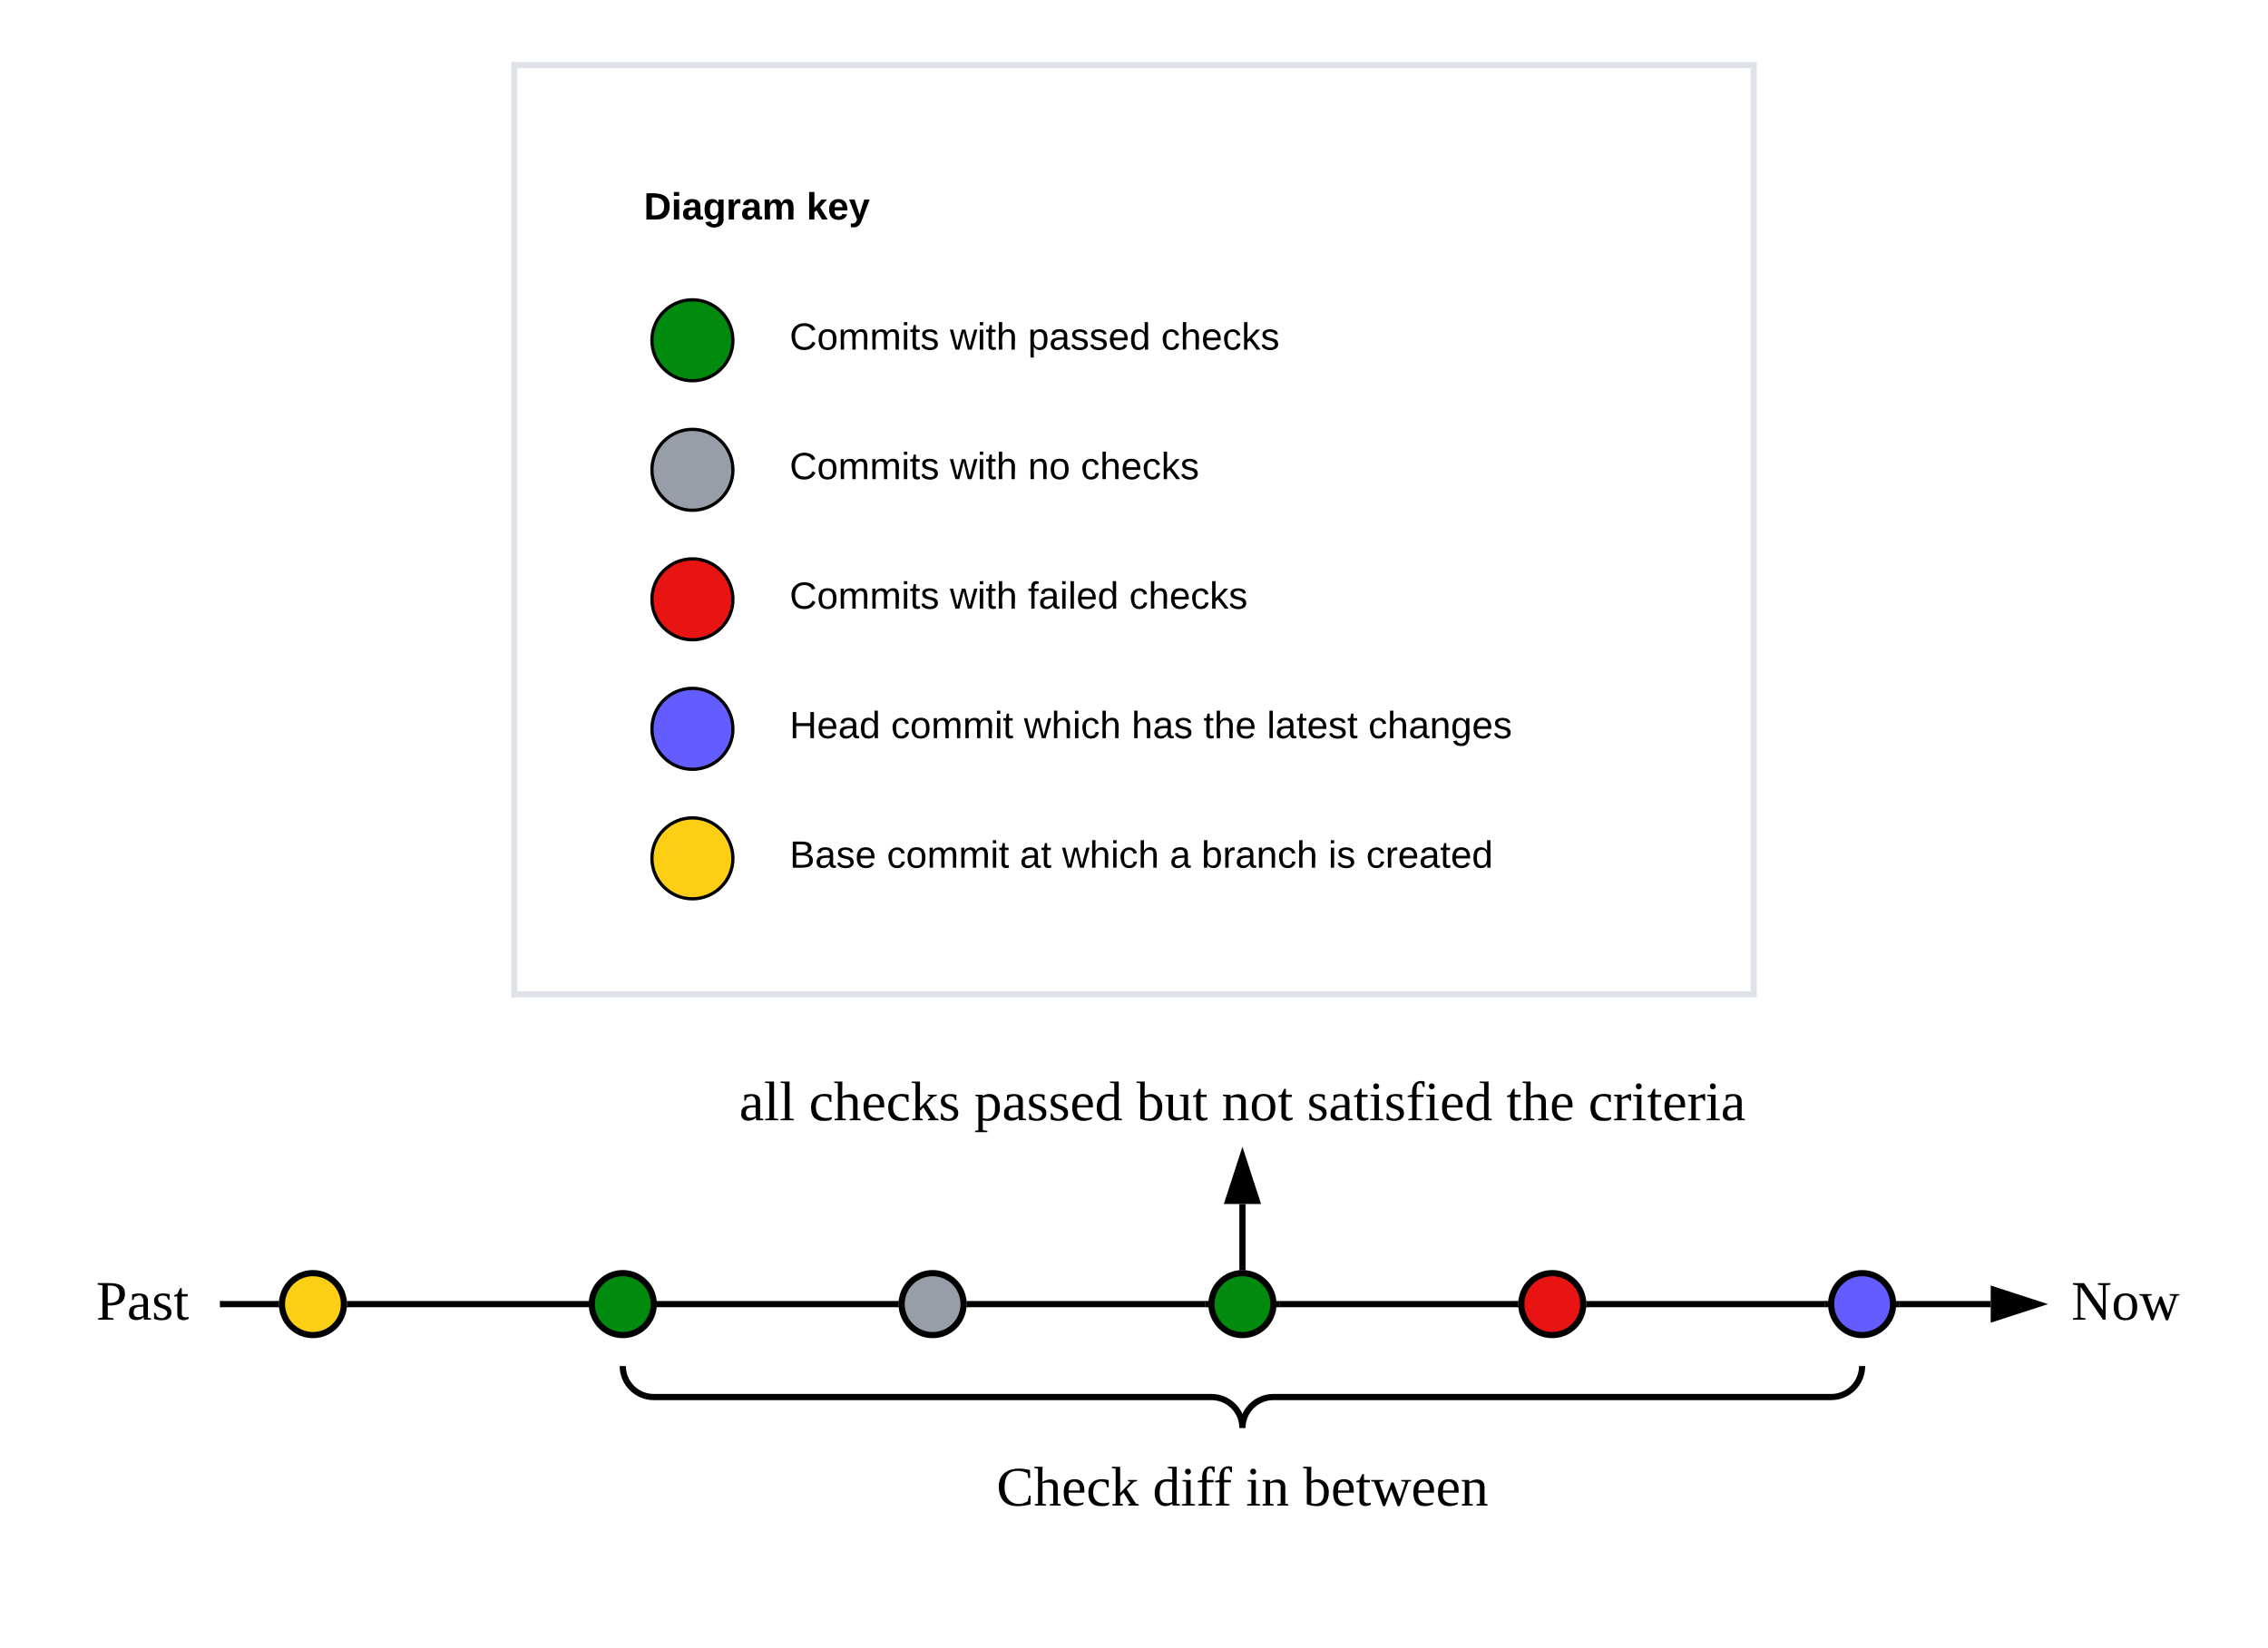 <svg xmlns="http://www.w3.org/2000/svg" xmlns:xlink="http://www.w3.org/1999/xlink" xmlns:lucid="lucid" width="732" height="532"><g transform="translate(-404 81)" lucid:page-tab-id="0_0"><path d="M0-500h1500V500H0z" fill="#fff"/><path d="M570-60h400v300H570z" stroke="#dfe3e8" stroke-width="2" fill="#fff"/><path d="M640.56 28.85c0 7.22-5.85 13.07-13.07 13.07-7.23 0-13.08-5.85-13.08-13.07 0-7.22 5.86-13.07 13.07-13.07 7.2 0 13.06 5.85 13.06 13.07z" stroke="#000" stroke-width="1.05" fill="#008a0e"/><path d="M640.56 70.66c0 7.22-5.85 13.07-13.07 13.07-7.23 0-13.08-5.85-13.08-13.07 0-7.2 5.86-13.06 13.07-13.06 7.2 0 13.06 5.85 13.06 13.06z" stroke="#000" stroke-width="1.05" fill="#979ea8"/><path d="M640.56 112.47c0 7.22-5.85 13.07-13.07 13.07-7.23 0-13.08-5.85-13.08-13.07 0-7.2 5.86-13.06 13.07-13.06 7.2 0 13.06 5.86 13.06 13.07z" stroke="#000" stroke-width="1.05" fill="#e81313"/><path d="M640.56 154.3c0 7.2-5.85 13.05-13.07 13.05-7.23 0-13.08-5.85-13.08-13.06 0-7.23 5.86-13.08 13.07-13.08 7.2 0 13.06 5.85 13.06 13.07z" stroke="#000" stroke-width="1.05" fill="#635dff"/><path d="M640.56 196.1c0 7.2-5.85 13.06-13.07 13.06-7.23 0-13.08-5.85-13.08-13.06 0-7.22 5.86-13.07 13.07-13.07 7.2 0 13.06 5.85 13.06 13.07z" stroke="#000" stroke-width="1.05" fill="#fcce14"/><use xlink:href="#a" transform="matrix(1,0,0,1,611.812,-28.641) translate(0 18.498)"/><use xlink:href="#b" transform="matrix(1,0,0,1,611.812,-28.641) translate(52.489 18.498)"/><use xlink:href="#c" transform="matrix(1,0,0,1,658.85,13.171) translate(0 18.693)"/><use xlink:href="#d" transform="matrix(1,0,0,1,658.85,13.171) translate(51.739 18.693)"/><use xlink:href="#e" transform="matrix(1,0,0,1,658.85,13.171) translate(76.925 18.693)"/><use xlink:href="#f" transform="matrix(1,0,0,1,658.85,13.171) translate(119.927 18.693)"/><use xlink:href="#c" transform="matrix(1,0,0,1,658.85,54.983) translate(0 18.693)"/><use xlink:href="#d" transform="matrix(1,0,0,1,658.85,54.983) translate(51.739 18.693)"/><use xlink:href="#g" transform="matrix(1,0,0,1,658.85,54.983) translate(76.925 18.693)"/><use xlink:href="#f" transform="matrix(1,0,0,1,658.85,54.983) translate(93.99 18.693)"/><use xlink:href="#c" transform="matrix(1,0,0,1,658.85,96.794) translate(0 18.693)"/><use xlink:href="#d" transform="matrix(1,0,0,1,658.85,96.794) translate(51.739 18.693)"/><use xlink:href="#h" transform="matrix(1,0,0,1,658.85,96.794) translate(76.925 18.693)"/><use xlink:href="#f" transform="matrix(1,0,0,1,658.85,96.794) translate(109.62 18.693)"/><use xlink:href="#i" transform="matrix(1,0,0,1,658.85,138.606) translate(0 18.693)"/><use xlink:href="#j" transform="matrix(1,0,0,1,658.85,138.606) translate(32.729 18.693)"/><use xlink:href="#k" transform="matrix(1,0,0,1,658.85,138.606) translate(75.628 18.693)"/><use xlink:href="#l" transform="matrix(1,0,0,1,658.85,138.606) translate(110.371 18.693)"/><use xlink:href="#m" transform="matrix(1,0,0,1,658.85,138.606) translate(133.578 18.693)"/><use xlink:href="#n" transform="matrix(1,0,0,1,658.85,138.606) translate(154.055 18.693)"/><use xlink:href="#o" transform="matrix(1,0,0,1,658.85,138.606) translate(186.785 18.693)"/><use xlink:href="#p" transform="matrix(1,0,0,1,658.85,180.418) translate(0 18.693)"/><use xlink:href="#j" transform="matrix(1,0,0,1,658.85,180.418) translate(31.398 18.693)"/><use xlink:href="#q" transform="matrix(1,0,0,1,658.85,180.418) translate(74.297 18.693)"/><use xlink:href="#k" transform="matrix(1,0,0,1,658.85,180.418) translate(87.949 18.693)"/><use xlink:href="#r" transform="matrix(1,0,0,1,658.85,180.418) translate(122.691 18.693)"/><use xlink:href="#s" transform="matrix(1,0,0,1,658.85,180.418) translate(132.93 18.693)"/><use xlink:href="#t" transform="matrix(1,0,0,1,658.85,180.418) translate(173.85 18.693)"/><use xlink:href="#u" transform="matrix(1,0,0,1,658.85,180.418) translate(186.102 18.693)"/><path d="M917 340h76" stroke="#000" stroke-width="2" fill="none"/><path d="M917.03 340.98h-1.17l.15-.97-.12-.98h1.15zM994 340l.14.98h-1.17v-1.96h1.15z" stroke="#000" stroke-width=".05"/><path d="M1017 340h29.5" stroke="#000" stroke-width="2" fill="none"/><path d="M1017.03 340.98h-1.17l.15-.97-.12-.98h1.15z" stroke="#000" stroke-width=".05"/><path d="M1061.76 340l-14.26 4.63v-9.26z" stroke="#000" stroke-width="2"/><path d="M717 340h76" stroke="#000" stroke-width="2" fill="none"/><path d="M717.03 340.98h-1.17l.15-.97-.12-.98h1.15zM794 340l.14.98h-1.17v-1.96h1.15z" stroke="#000" stroke-width=".05"/><path d="M817 340h76" stroke="#000" stroke-width="2" fill="none"/><path d="M817.03 340.98h-1.17l.15-.97-.12-.98h1.15zM894 340l.14.98h-1.17v-1.96h1.15z" stroke="#000" stroke-width=".05"/><path d="M517 340h176" stroke="#000" stroke-width="2" fill="none"/><path d="M517.03 340.98h-1.17l.15-.97-.12-.98h1.15zM694 340l.14.98h-1.17v-1.96h1.15z" stroke="#000" stroke-width=".05"/><path d="M476 340h17" stroke="#000" stroke-width="2" fill="none"/><path d="M476.03 340.98H475v-1.96h1.03zM494 340l.14.98h-1.17v-1.96h1.15z" stroke="#000" stroke-width=".05"/><path d="M615 340c0 5.52-4.48 10-10 10s-10-4.48-10-10 4.48-10 10-10 10 4.48 10 10z" stroke="#000" stroke-width="2" fill="#008a0e"/><path d="M715 340c0 5.52-4.48 10-10 10s-10-4.48-10-10 4.48-10 10-10 10 4.48 10 10z" stroke="#000" stroke-width="2" fill="#979ea8"/><path d="M815 340c0 5.52-4.48 10-10 10s-10-4.48-10-10 4.48-10 10-10 10 4.48 10 10z" stroke="#000" stroke-width="2" fill="#008a0e"/><path d="M915 340c0 5.52-4.48 10-10 10s-10-4.48-10-10 4.48-10 10-10 10 4.48 10 10z" stroke="#000" stroke-width="2" fill="#e81313"/><path d="M1015 340c0 5.52-4.48 10-10 10s-10-4.48-10-10 4.48-10 10-10 10 4.48 10 10z" stroke="#000" stroke-width="2" fill="#635dff"/><g fill="none"><path d="M605 390v-30h400v30z"/><path d="M1005 360c0 5.52-4.48 10-10 10H815c-5.52 0-10 4.48-10 10 0-5.52-4.48-10-10-10H615c-5.52 0-10-4.48-10-10" stroke="#000" stroke-width="2"/></g><path d="M605 370h400v60H605z" stroke="#000" stroke-opacity="0" stroke-width="2" fill="#fff" fill-opacity="0"/><g><use xlink:href="#v" transform="matrix(1,0,0,1,610,375) translate(115.625 30.025)"/><use xlink:href="#w" transform="matrix(1,0,0,1,610,375) translate(166.025 30.025)"/><use xlink:href="#x" transform="matrix(1,0,0,1,610,375) translate(196.075 30.025)"/><use xlink:href="#y" transform="matrix(1,0,0,1,610,375) translate(214.575 30.025)"/></g><path d="M575 260h460v29.2H575z" stroke="#000" stroke-opacity="0" stroke-width="2" fill="#fff" fill-opacity="0"/><g><use xlink:href="#z" transform="matrix(1,0,0,1,580,265) translate(62.625 15.65)"/><use xlink:href="#A" transform="matrix(1,0,0,1,580,265) translate(85.075 15.65)"/><use xlink:href="#B" transform="matrix(1,0,0,1,580,265) translate(138.425 15.65)"/><use xlink:href="#C" transform="matrix(1,0,0,1,580,265) translate(190.825 15.65)"/><use xlink:href="#D" transform="matrix(1,0,0,1,580,265) translate(218.325 15.65)"/><use xlink:href="#E" transform="matrix(1,0,0,1,580,265) translate(245.825 15.65)"/><use xlink:href="#F" transform="matrix(1,0,0,1,580,265) translate(310.175 15.65)"/><use xlink:href="#G" transform="matrix(1,0,0,1,580,265) translate(336.625 15.65)"/></g><path d="M805 307.7V328" stroke="#000" stroke-width="2" fill="none"/><path d="M805 292.43l4.63 14.26h-9.26z" stroke="#000" stroke-width="2"/><path d="M805.98 329.12L805 329l-.98.12v-1.15H806z" stroke="#000" stroke-width=".05"/><path d="M515 340c0 5.52-4.48 10-10 10s-10-4.48-10-10 4.48-10 10-10 10 4.48 10 10z" stroke="#000" stroke-width="2" fill="#fcce14"/><path d="M1065 310h50v60h-50z" stroke="#000" stroke-opacity="0" stroke-width="2" fill="#fff" fill-opacity="0"/><g><use xlink:href="#H" transform="matrix(1,0,0,1,1070,315) translate(2.55 30.025)"/></g><path d="M425 310h50v60h-50z" stroke="#000" stroke-opacity="0" stroke-width="2" fill="#fff" fill-opacity="0"/><g><use xlink:href="#I" transform="matrix(1,0,0,1,430,315) translate(5.025 30.025)"/></g><defs><path d="M24-248c120-7 223 5 221 122C244-46 201 0 124 0H24v-248zM76-40c74 7 117-18 117-86 0-67-45-88-117-82v168" id="J"/><path d="M25-224v-37h50v37H25zM25 0v-190h50V0H25" id="K"/><path d="M133-34C117-15 103 5 69 4 32 3 11-16 11-54c-1-60 55-63 116-61 1-26-3-47-28-47-18 1-26 9-28 27l-52-2c7-38 36-58 82-57s74 22 75 68l1 82c-1 14 12 18 25 15v27c-30 8-71 5-69-32zm-48 3c29 0 43-24 42-57-32 0-66-3-65 30 0 17 8 27 23 27" id="L"/><path d="M195-6C206 82 75 100 31 46c-4-6-6-13-8-21l49-6c3 16 16 24 34 25 40 0 42-37 40-79-11 22-30 35-61 35-53 0-70-43-70-97 0-56 18-96 73-97 30 0 46 14 59 34l2-30h47zm-90-29c32 0 41-27 41-63 0-35-9-62-40-62-32 0-39 29-40 63 0 36 9 62 39 62" id="M"/><path d="M135-150c-39-12-60 13-60 57V0H25l-1-190h47c2 13-1 29 3 40 6-28 27-53 61-41v41" id="N"/><path d="M220-157c-53 9-28 100-34 157h-49v-107c1-27-5-49-29-50C55-147 81-57 75 0H25l-1-190h47c2 12-1 28 3 38 10-53 101-56 108 0 13-22 24-43 59-42 82 1 51 116 57 194h-49v-107c-1-25-5-48-29-50" id="O"/><g id="a"><use transform="matrix(0.034,0,0,0.034,0,0)" xlink:href="#J"/><use transform="matrix(0.034,0,0,0.034,8.839,0)" xlink:href="#K"/><use transform="matrix(0.034,0,0,0.034,12.252,0)" xlink:href="#L"/><use transform="matrix(0.034,0,0,0.034,19.078,0)" xlink:href="#M"/><use transform="matrix(0.034,0,0,0.034,26.552,0)" xlink:href="#N"/><use transform="matrix(0.034,0,0,0.034,31.33,0)" xlink:href="#L"/><use transform="matrix(0.034,0,0,0.034,38.156,0)" xlink:href="#O"/></g><path d="M147 0L96-86 75-71V0H25v-261h50v150l67-79h53l-66 74L201 0h-54" id="P"/><path d="M185-48c-13 30-37 53-82 52C43 2 14-33 14-96s30-98 90-98c62 0 83 45 84 108H66c0 31 8 55 39 56 18 0 30-7 34-22zm-45-69c5-46-57-63-70-21-2 6-4 13-4 21h74" id="Q"/><path d="M123 10C108 53 80 86 19 72V37c35 8 53-11 59-39L3-190h52l48 148c12-52 28-100 44-148h51" id="R"/><g id="b"><use transform="matrix(0.034,0,0,0.034,0,0)" xlink:href="#P"/><use transform="matrix(0.034,0,0,0.034,6.826,0)" xlink:href="#Q"/><use transform="matrix(0.034,0,0,0.034,13.651,0)" xlink:href="#R"/></g><path d="M212-179c-10-28-35-45-73-45-59 0-87 40-87 99 0 60 29 101 89 101 43 0 62-24 78-52l27 14C228-24 195 4 139 4 59 4 22-46 18-125c-6-104 99-153 187-111 19 9 31 26 39 46" id="S"/><path d="M100-194c62-1 85 37 85 99 1 63-27 99-86 99S16-35 15-95c0-66 28-99 85-99zM99-20c44 1 53-31 53-75 0-43-8-75-51-75s-53 32-53 75 10 74 51 75" id="T"/><path d="M210-169c-67 3-38 105-44 169h-31v-121c0-29-5-50-35-48C34-165 62-65 56 0H25l-1-190h30c1 10-1 24 2 32 10-44 99-50 107 0 11-21 27-35 58-36 85-2 47 119 55 194h-31v-121c0-29-5-49-35-48" id="U"/><path d="M24-231v-30h32v30H24zM24 0v-190h32V0H24" id="V"/><path d="M59-47c-2 24 18 29 38 22v24C64 9 27 4 27-40v-127H5v-23h24l9-43h21v43h35v23H59v120" id="W"/><path d="M135-143c-3-34-86-38-87 0 15 53 115 12 119 90S17 21 10-45l28-5c4 36 97 45 98 0-10-56-113-15-118-90-4-57 82-63 122-42 12 7 21 19 24 35" id="X"/><g id="c"><use transform="matrix(0.034,0,0,0.034,0,0)" xlink:href="#S"/><use transform="matrix(0.034,0,0,0.034,8.839,0)" xlink:href="#T"/><use transform="matrix(0.034,0,0,0.034,15.665,0)" xlink:href="#U"/><use transform="matrix(0.034,0,0,0.034,25.869,0)" xlink:href="#U"/><use transform="matrix(0.034,0,0,0.034,36.074,0)" xlink:href="#V"/><use transform="matrix(0.034,0,0,0.034,38.77,0)" xlink:href="#W"/><use transform="matrix(0.034,0,0,0.034,42.183,0)" xlink:href="#X"/></g><path d="M206 0h-36l-40-164L89 0H53L-1-190h32L70-26l43-164h34l41 164 42-164h31" id="Y"/><path d="M106-169C34-169 62-67 57 0H25v-261h32l-1 103c12-21 28-36 61-36 89 0 53 116 60 194h-32v-121c2-32-8-49-39-48" id="Z"/><g id="d"><use transform="matrix(0.034,0,0,0.034,0,0)" xlink:href="#Y"/><use transform="matrix(0.034,0,0,0.034,8.839,0)" xlink:href="#V"/><use transform="matrix(0.034,0,0,0.034,11.535,0)" xlink:href="#W"/><use transform="matrix(0.034,0,0,0.034,14.948,0)" xlink:href="#Z"/></g><path d="M115-194c55 1 70 41 70 98S169 2 115 4C84 4 66-9 55-30l1 105H24l-1-265h31l2 30c10-21 28-34 59-34zm-8 174c40 0 45-34 45-75s-6-73-45-74c-42 0-51 32-51 76 0 43 10 73 51 73" id="aa"/><path d="M141-36C126-15 110 5 73 4 37 3 15-17 15-53c-1-64 63-63 125-63 3-35-9-54-41-54-24 1-41 7-42 31l-33-3c5-37 33-52 76-52 45 0 72 20 72 64v82c-1 20 7 32 28 27v20c-31 9-61-2-59-35zM48-53c0 20 12 33 32 33 41-3 63-29 60-74-43 2-92-5-92 41" id="ab"/><path d="M100-194c63 0 86 42 84 106H49c0 40 14 67 53 68 26 1 43-12 49-29l28 8c-11 28-37 45-77 45C44 4 14-33 15-96c1-61 26-98 85-98zm52 81c6-60-76-77-97-28-3 7-6 17-6 28h103" id="ac"/><path d="M85-194c31 0 48 13 60 33l-1-100h32l1 261h-30c-2-10 0-23-3-31C134-8 116 4 85 4 32 4 16-35 15-94c0-66 23-100 70-100zm9 24c-40 0-46 34-46 75 0 40 6 74 45 74 42 0 51-32 51-76 0-42-9-74-50-73" id="ad"/><g id="e"><use transform="matrix(0.034,0,0,0.034,0,0)" xlink:href="#aa"/><use transform="matrix(0.034,0,0,0.034,6.826,0)" xlink:href="#ab"/><use transform="matrix(0.034,0,0,0.034,13.651,0)" xlink:href="#X"/><use transform="matrix(0.034,0,0,0.034,19.794,0)" xlink:href="#X"/><use transform="matrix(0.034,0,0,0.034,25.938,0)" xlink:href="#ac"/><use transform="matrix(0.034,0,0,0.034,32.763,0)" xlink:href="#ad"/></g><path d="M96-169c-40 0-48 33-48 73s9 75 48 75c24 0 41-14 43-38l32 2c-6 37-31 61-74 61-59 0-76-41-82-99-10-93 101-131 147-64 4 7 5 14 7 22l-32 3c-4-21-16-35-41-35" id="ae"/><path d="M143 0L79-87 56-68V0H24v-261h32v163l83-92h37l-77 82L181 0h-38" id="af"/><g id="f"><use transform="matrix(0.034,0,0,0.034,0,0)" xlink:href="#ae"/><use transform="matrix(0.034,0,0,0.034,6.143,0)" xlink:href="#Z"/><use transform="matrix(0.034,0,0,0.034,12.969,0)" xlink:href="#ac"/><use transform="matrix(0.034,0,0,0.034,19.794,0)" xlink:href="#ae"/><use transform="matrix(0.034,0,0,0.034,25.938,0)" xlink:href="#af"/><use transform="matrix(0.034,0,0,0.034,32.081,0)" xlink:href="#X"/></g><path d="M117-194c89-4 53 116 60 194h-32v-121c0-31-8-49-39-48C34-167 62-67 57 0H25l-1-190h30c1 10-1 24 2 32 11-22 29-35 61-36" id="ag"/><g id="g"><use transform="matrix(0.034,0,0,0.034,0,0)" xlink:href="#ag"/><use transform="matrix(0.034,0,0,0.034,6.826,0)" xlink:href="#T"/></g><path d="M101-234c-31-9-42 10-38 44h38v23H63V0H32v-167H5v-23h27c-7-52 17-82 69-68v24" id="ah"/><path d="M24 0v-261h32V0H24" id="ai"/><g id="h"><use transform="matrix(0.034,0,0,0.034,0,0)" xlink:href="#ah"/><use transform="matrix(0.034,0,0,0.034,3.413,0)" xlink:href="#ab"/><use transform="matrix(0.034,0,0,0.034,10.239,0)" xlink:href="#V"/><use transform="matrix(0.034,0,0,0.034,12.935,0)" xlink:href="#ai"/><use transform="matrix(0.034,0,0,0.034,15.631,0)" xlink:href="#ac"/><use transform="matrix(0.034,0,0,0.034,22.456,0)" xlink:href="#ad"/></g><path d="M197 0v-115H63V0H30v-248h33v105h134v-105h34V0h-34" id="aj"/><g id="i"><use transform="matrix(0.034,0,0,0.034,0,0)" xlink:href="#aj"/><use transform="matrix(0.034,0,0,0.034,8.839,0)" xlink:href="#ac"/><use transform="matrix(0.034,0,0,0.034,15.665,0)" xlink:href="#ab"/><use transform="matrix(0.034,0,0,0.034,22.491,0)" xlink:href="#ad"/></g><g id="j"><use transform="matrix(0.034,0,0,0.034,0,0)" xlink:href="#ae"/><use transform="matrix(0.034,0,0,0.034,6.143,0)" xlink:href="#T"/><use transform="matrix(0.034,0,0,0.034,12.969,0)" xlink:href="#U"/><use transform="matrix(0.034,0,0,0.034,23.173,0)" xlink:href="#U"/><use transform="matrix(0.034,0,0,0.034,33.378,0)" xlink:href="#V"/><use transform="matrix(0.034,0,0,0.034,36.074,0)" xlink:href="#W"/></g><g id="k"><use transform="matrix(0.034,0,0,0.034,0,0)" xlink:href="#Y"/><use transform="matrix(0.034,0,0,0.034,8.839,0)" xlink:href="#Z"/><use transform="matrix(0.034,0,0,0.034,15.665,0)" xlink:href="#V"/><use transform="matrix(0.034,0,0,0.034,18.361,0)" xlink:href="#ae"/><use transform="matrix(0.034,0,0,0.034,24.504,0)" xlink:href="#Z"/></g><g id="l"><use transform="matrix(0.034,0,0,0.034,0,0)" xlink:href="#Z"/><use transform="matrix(0.034,0,0,0.034,6.826,0)" xlink:href="#ab"/><use transform="matrix(0.034,0,0,0.034,13.651,0)" xlink:href="#X"/></g><g id="m"><use transform="matrix(0.034,0,0,0.034,0,0)" xlink:href="#W"/><use transform="matrix(0.034,0,0,0.034,3.413,0)" xlink:href="#Z"/><use transform="matrix(0.034,0,0,0.034,10.239,0)" xlink:href="#ac"/></g><g id="n"><use transform="matrix(0.034,0,0,0.034,0,0)" xlink:href="#ai"/><use transform="matrix(0.034,0,0,0.034,2.696,0)" xlink:href="#ab"/><use transform="matrix(0.034,0,0,0.034,9.522,0)" xlink:href="#W"/><use transform="matrix(0.034,0,0,0.034,12.935,0)" xlink:href="#ac"/><use transform="matrix(0.034,0,0,0.034,19.76,0)" xlink:href="#X"/><use transform="matrix(0.034,0,0,0.034,25.903,0)" xlink:href="#W"/></g><path d="M177-190C167-65 218 103 67 71c-23-6-38-20-44-43l32-5c15 47 100 32 89-28v-30C133-14 115 1 83 1 29 1 15-40 15-95c0-56 16-97 71-98 29-1 48 16 59 35 1-10 0-23 2-32h30zM94-22c36 0 50-32 50-73 0-42-14-75-50-75-39 0-46 34-46 75s6 73 46 73" id="ak"/><g id="o"><use transform="matrix(0.034,0,0,0.034,0,0)" xlink:href="#ae"/><use transform="matrix(0.034,0,0,0.034,6.143,0)" xlink:href="#Z"/><use transform="matrix(0.034,0,0,0.034,12.969,0)" xlink:href="#ab"/><use transform="matrix(0.034,0,0,0.034,19.794,0)" xlink:href="#ag"/><use transform="matrix(0.034,0,0,0.034,26.62,0)" xlink:href="#ak"/><use transform="matrix(0.034,0,0,0.034,33.446,0)" xlink:href="#ac"/><use transform="matrix(0.034,0,0,0.034,40.271,0)" xlink:href="#X"/></g><path d="M160-131c35 5 61 23 61 61C221 17 115-2 30 0v-248c76 3 177-17 177 60 0 33-19 50-47 57zm-97-11c50-1 110 9 110-42 0-47-63-36-110-37v79zm0 115c55-2 124 14 124-45 0-56-70-42-124-44v89" id="al"/><g id="p"><use transform="matrix(0.034,0,0,0.034,0,0)" xlink:href="#al"/><use transform="matrix(0.034,0,0,0.034,8.191,0)" xlink:href="#ab"/><use transform="matrix(0.034,0,0,0.034,15.016,0)" xlink:href="#X"/><use transform="matrix(0.034,0,0,0.034,21.16,0)" xlink:href="#ac"/></g><g id="q"><use transform="matrix(0.034,0,0,0.034,0,0)" xlink:href="#ab"/><use transform="matrix(0.034,0,0,0.034,6.826,0)" xlink:href="#W"/></g><use transform="matrix(0.034,0,0,0.034,0,0)" xlink:href="#ab" id="r"/><path d="M115-194c53 0 69 39 70 98 0 66-23 100-70 100C84 3 66-7 56-30L54 0H23l1-261h32v101c10-23 28-34 59-34zm-8 174c40 0 45-34 45-75 0-40-5-75-45-74-42 0-51 32-51 76 0 43 10 73 51 73" id="am"/><path d="M114-163C36-179 61-72 57 0H25l-1-190h30c1 12-1 29 2 39 6-27 23-49 58-41v29" id="an"/><g id="s"><use transform="matrix(0.034,0,0,0.034,0,0)" xlink:href="#am"/><use transform="matrix(0.034,0,0,0.034,6.826,0)" xlink:href="#an"/><use transform="matrix(0.034,0,0,0.034,10.887,0)" xlink:href="#ab"/><use transform="matrix(0.034,0,0,0.034,17.713,0)" xlink:href="#ag"/><use transform="matrix(0.034,0,0,0.034,24.538,0)" xlink:href="#ae"/><use transform="matrix(0.034,0,0,0.034,30.681,0)" xlink:href="#Z"/></g><g id="t"><use transform="matrix(0.034,0,0,0.034,0,0)" xlink:href="#V"/><use transform="matrix(0.034,0,0,0.034,2.696,0)" xlink:href="#X"/></g><g id="u"><use transform="matrix(0.034,0,0,0.034,0,0)" xlink:href="#ae"/><use transform="matrix(0.034,0,0,0.034,6.143,0)" xlink:href="#an"/><use transform="matrix(0.034,0,0,0.034,10.204,0)" xlink:href="#ac"/><use transform="matrix(0.034,0,0,0.034,17.03,0)" xlink:href="#ab"/><use transform="matrix(0.034,0,0,0.034,23.856,0)" xlink:href="#W"/><use transform="matrix(0.034,0,0,0.034,27.269,0)" xlink:href="#ac"/><use transform="matrix(0.034,0,0,0.034,34.094,0)" xlink:href="#ad"/></g><path d="M52-115c0 93 80 130 150 87l7-35h11l-1 55c-23 7-52 12-83 12C60 4 19-37 15-115c-5-113 97-141 201-114l1 51h-12l-5-30c-15-9-39-16-62-16-66 0-86 41-86 109" id="ao"/><path d="M126-119c3-38-42-31-69-25v132l23 4v8H7v-8l21-4v-226l-24-4v-8h53l-1 98c31-22 99-31 99 31v109c7 3 23-1 20 12h-71v-8l22-4v-107" id="ap"/><path d="M84-170c49 0 66 33 63 87H46c-8 60 38 80 95 63v10C128-2 108 4 88 4 34 4 14-29 14-84c-1-54 22-86 70-86zm33 73c12-57-57-82-69-24-1 7-2 15-2 24h71" id="aq"/><path d="M45-84c0 64 52 80 104 63 1 25-30 25-55 25-56 0-80-32-80-88 0-76 62-98 131-80v46h-10c-5-15-4-31-23-35-47-10-67 21-67 69" id="ar"/><path d="M60-80l68-73c-7-3-20 0-17-12h58c3 13-13 9-20 12l-47 48 60 93c7 3 21-1 18 12h-68c-3-12 9-9 15-12L82-83 60-60v48c7 3 21-1 18 12H10v-8l21-4v-226l-24-4v-8h53v170" id="as"/><g id="v"><use transform="matrix(0.05,0,0,0.05,0,0)" xlink:href="#ao"/><use transform="matrix(0.05,0,0,0.05,12,0)" xlink:href="#ap"/><use transform="matrix(0.05,0,0,0.05,21,0)" xlink:href="#aq"/><use transform="matrix(0.05,0,0,0.05,28.95,0)" xlink:href="#ar"/><use transform="matrix(0.05,0,0,0.05,36.9,0)" xlink:href="#as"/></g><path d="M13-81c0-71 46-101 114-85l-1-72-28-4v-8h57v238c8 3 24-2 21 12h-47l-2-12C80 23 13-1 13-81zm77-74c-37 1-44 33-45 74 0 38 9 66 45 66 14 0 27-3 36-7v-130c-10-1-24-3-36-3" id="at"/><path d="M47-200c-23 0-25-39 0-38 13 0 18 7 20 19-1 11-8 19-20 19zM65-12l28 4v8H8v-8l28-4v-141l-24-4v-8h53v153" id="au"/><path d="M103-236c-39-15-35 32-34 71h44v15H69v136l35 6v8H15v-8l25-6v-136H11v-9l29-7c-6-59 23-100 80-84v36c-15 2-12-14-17-22" id="av"/><g id="w"><use transform="matrix(0.05,0,0,0.05,0,0)" xlink:href="#at"/><use transform="matrix(0.05,0,0,0.05,9,0)" xlink:href="#au"/><use transform="matrix(0.05,0,0,0.05,14,0)" xlink:href="#av"/><use transform="matrix(0.05,0,0,0.05,19.6,0)" xlink:href="#av"/></g><path d="M125-118c4-37-41-34-68-26v132l23 4v8H8C5-13 21-9 28-12v-141c-7-3-23 1-20-12h47l2 13c31-23 98-29 98 31v109c7 3 23-1 20 12h-72v-8l22-4v-106" id="aw"/><g id="x"><use transform="matrix(0.05,0,0,0.05,0,0)" xlink:href="#au"/><use transform="matrix(0.05,0,0,0.05,5,0)" xlink:href="#aw"/></g><path d="M53-14c58 12 82-15 82-73 0-52-35-77-82-58v131zM89 4C64 4 42-2 24-9v-229l-24-4v-8h53l-1 94c48-33 114-4 114 69 0 57-23 91-77 91" id="ax"/><path d="M54-38c-1 25 24 26 44 20v12C71 10 25 9 25-35v-115H4c-2-14 14-10 21-15l18-38h11v38h38v15H54v112" id="ay"/><path d="M240-154L185 4h-14l-41-109L90 4H77L20-153c-7-3-23 1-20-12h79v8l-27 4L91-41l40-108h14l40 109 38-113-28-4v-8h63v8" id="az"/><g id="y"><use transform="matrix(0.05,0,0,0.05,0,0)" xlink:href="#ax"/><use transform="matrix(0.05,0,0,0.05,9,0)" xlink:href="#aq"/><use transform="matrix(0.05,0,0,0.05,16.95,0)" xlink:href="#ay"/><use transform="matrix(0.05,0,0,0.05,21.95,0)" xlink:href="#az"/><use transform="matrix(0.05,0,0,0.05,34.9,0)" xlink:href="#aq"/><use transform="matrix(0.05,0,0,0.05,42.85,0)" xlink:href="#aq"/><use transform="matrix(0.05,0,0,0.05,50.8,0)" xlink:href="#aw"/></g><path d="M32-163c41-10 102-14 102 39v112c8 3 24-2 21 12h-45l-4-17C83 13 3 13 13-46c-2-50 45-50 92-51 4-36-5-70-42-56-6 2-12 4-16 6-4 7 0 23-15 20v-36zM42-47c0 41 41 33 63 22v-59c-34 1-63-1-63 37" id="aA"/><path d="M65-12l28 4v8H7v-8l28-4v-226l-28-4v-8h58v238" id="aB"/><g id="z"><use transform="matrix(0.05,0,0,0.05,0,0)" xlink:href="#aA"/><use transform="matrix(0.05,0,0,0.05,7.95,0)" xlink:href="#aB"/><use transform="matrix(0.05,0,0,0.05,12.95,0)" xlink:href="#aB"/></g><path d="M41-130c7 48 86 23 86 84 0 56-69 57-112 41v-40c20 0 9 29 31 31 35 19 77-26 41-50-27-18-72-13-72-59 0-50 58-52 100-41v36c-19 1-8-25-28-25-21-7-50-1-46 23" id="aC"/><g id="A"><use transform="matrix(0.05,0,0,0.05,0,0)" xlink:href="#ar"/><use transform="matrix(0.05,0,0,0.05,7.95,0)" xlink:href="#ap"/><use transform="matrix(0.05,0,0,0.05,16.95,0)" xlink:href="#aq"/><use transform="matrix(0.05,0,0,0.05,24.9,0)" xlink:href="#ar"/><use transform="matrix(0.05,0,0,0.05,32.85,0)" xlink:href="#as"/><use transform="matrix(0.05,0,0,0.05,41.85,0)" xlink:href="#aC"/></g><path d="M166-85c3 67-44 102-111 85l1 64 29 4v9H6v-9l21-4v-217c-7-3-22 1-19-12h46l1 9c11-8 26-14 45-14 47 2 64 36 66 85zM56-13c53 14 83-14 78-72 7-53-33-79-78-60v132" id="aD"/><g id="B"><use transform="matrix(0.05,0,0,0.05,0,0)" xlink:href="#aD"/><use transform="matrix(0.05,0,0,0.05,9,0)" xlink:href="#aA"/><use transform="matrix(0.05,0,0,0.05,16.95,0)" xlink:href="#aC"/><use transform="matrix(0.05,0,0,0.05,23.95,0)" xlink:href="#aC"/><use transform="matrix(0.05,0,0,0.05,30.95,0)" xlink:href="#aq"/><use transform="matrix(0.05,0,0,0.05,38.9,0)" xlink:href="#at"/></g><path d="M124-13C89 8 26 15 26-45v-108c-8-3-24 2-21-12h50v118c-3 37 42 32 69 25v-131l-25-4v-8h54v153c8 3 24-2 21 12h-48" id="aE"/><g id="C"><use transform="matrix(0.05,0,0,0.05,0,0)" xlink:href="#ax"/><use transform="matrix(0.05,0,0,0.05,9,0)" xlink:href="#aE"/><use transform="matrix(0.05,0,0,0.05,18,0)" xlink:href="#ay"/></g><path d="M90-170c52 0 76 32 76 87 0 54-24 87-77 87-51 0-75-34-75-87 0-54 24-87 76-87zM89-10c39 0 46-35 46-73 0-39-7-73-46-73-39 1-44 34-44 73s6 72 44 73" id="aF"/><g id="D"><use transform="matrix(0.05,0,0,0.05,0,0)" xlink:href="#aw"/><use transform="matrix(0.05,0,0,0.05,9,0)" xlink:href="#aF"/><use transform="matrix(0.05,0,0,0.05,18,0)" xlink:href="#ay"/></g><g id="E"><use transform="matrix(0.05,0,0,0.05,0,0)" xlink:href="#aC"/><use transform="matrix(0.05,0,0,0.05,7,0)" xlink:href="#aA"/><use transform="matrix(0.05,0,0,0.05,14.95,0)" xlink:href="#ay"/><use transform="matrix(0.05,0,0,0.05,19.95,0)" xlink:href="#au"/><use transform="matrix(0.05,0,0,0.05,24.95,0)" xlink:href="#aC"/><use transform="matrix(0.05,0,0,0.05,31.95,0)" xlink:href="#av"/><use transform="matrix(0.05,0,0,0.05,37.9,0)" xlink:href="#au"/><use transform="matrix(0.05,0,0,0.05,42.9,0)" xlink:href="#aq"/><use transform="matrix(0.05,0,0,0.05,50.85,0)" xlink:href="#at"/></g><g id="F"><use transform="matrix(0.05,0,0,0.05,0,0)" xlink:href="#ay"/><use transform="matrix(0.05,0,0,0.05,5,0)" xlink:href="#ap"/><use transform="matrix(0.05,0,0,0.05,14,0)" xlink:href="#aq"/></g><path d="M57-145c16-10 35-24 60-25v45c-19 1-8-30-40-17l-20 6v124l29 4v8H7v-8l21-4v-141c-8-3-24 2-21-12h48" id="aG"/><g id="G"><use transform="matrix(0.05,0,0,0.05,0,0)" xlink:href="#ar"/><use transform="matrix(0.05,0,0,0.05,7.95,0)" xlink:href="#aG"/><use transform="matrix(0.05,0,0,0.05,13.9,0)" xlink:href="#au"/><use transform="matrix(0.05,0,0,0.05,18.9,0)" xlink:href="#ay"/><use transform="matrix(0.05,0,0,0.05,23.9,0)" xlink:href="#aq"/><use transform="matrix(0.05,0,0,0.05,31.85,0)" xlink:href="#aG"/><use transform="matrix(0.05,0,0,0.05,37.8,0)" xlink:href="#au"/><use transform="matrix(0.05,0,0,0.05,42.8,0)" xlink:href="#aA"/></g><path d="M203-222l-32-4v-10h81v10l-31 4V0h-17L59-212v198l32 5v9H10v-9l31-5v-208l-31-4v-10h72L203-61v-161" id="aH"/><g id="H"><use transform="matrix(0.05,0,0,0.05,0,0)" xlink:href="#aH"/><use transform="matrix(0.05,0,0,0.05,12.95,0)" xlink:href="#aF"/><use transform="matrix(0.05,0,0,0.05,21.95,0)" xlink:href="#az"/></g><path d="M75-108c48 3 76-12 76-58s-28-57-76-54v112zm111-58c-1 60-46 78-111 74v78l37 5v9H13v-9l28-5v-208l-31-4v-10c81 1 178-14 176 70" id="aI"/><g id="I"><use transform="matrix(0.05,0,0,0.05,0,0)" xlink:href="#aI"/><use transform="matrix(0.05,0,0,0.05,10,0)" xlink:href="#aA"/><use transform="matrix(0.05,0,0,0.05,17.95,0)" xlink:href="#aC"/><use transform="matrix(0.05,0,0,0.05,24.95,0)" xlink:href="#ay"/></g></defs></g></svg>